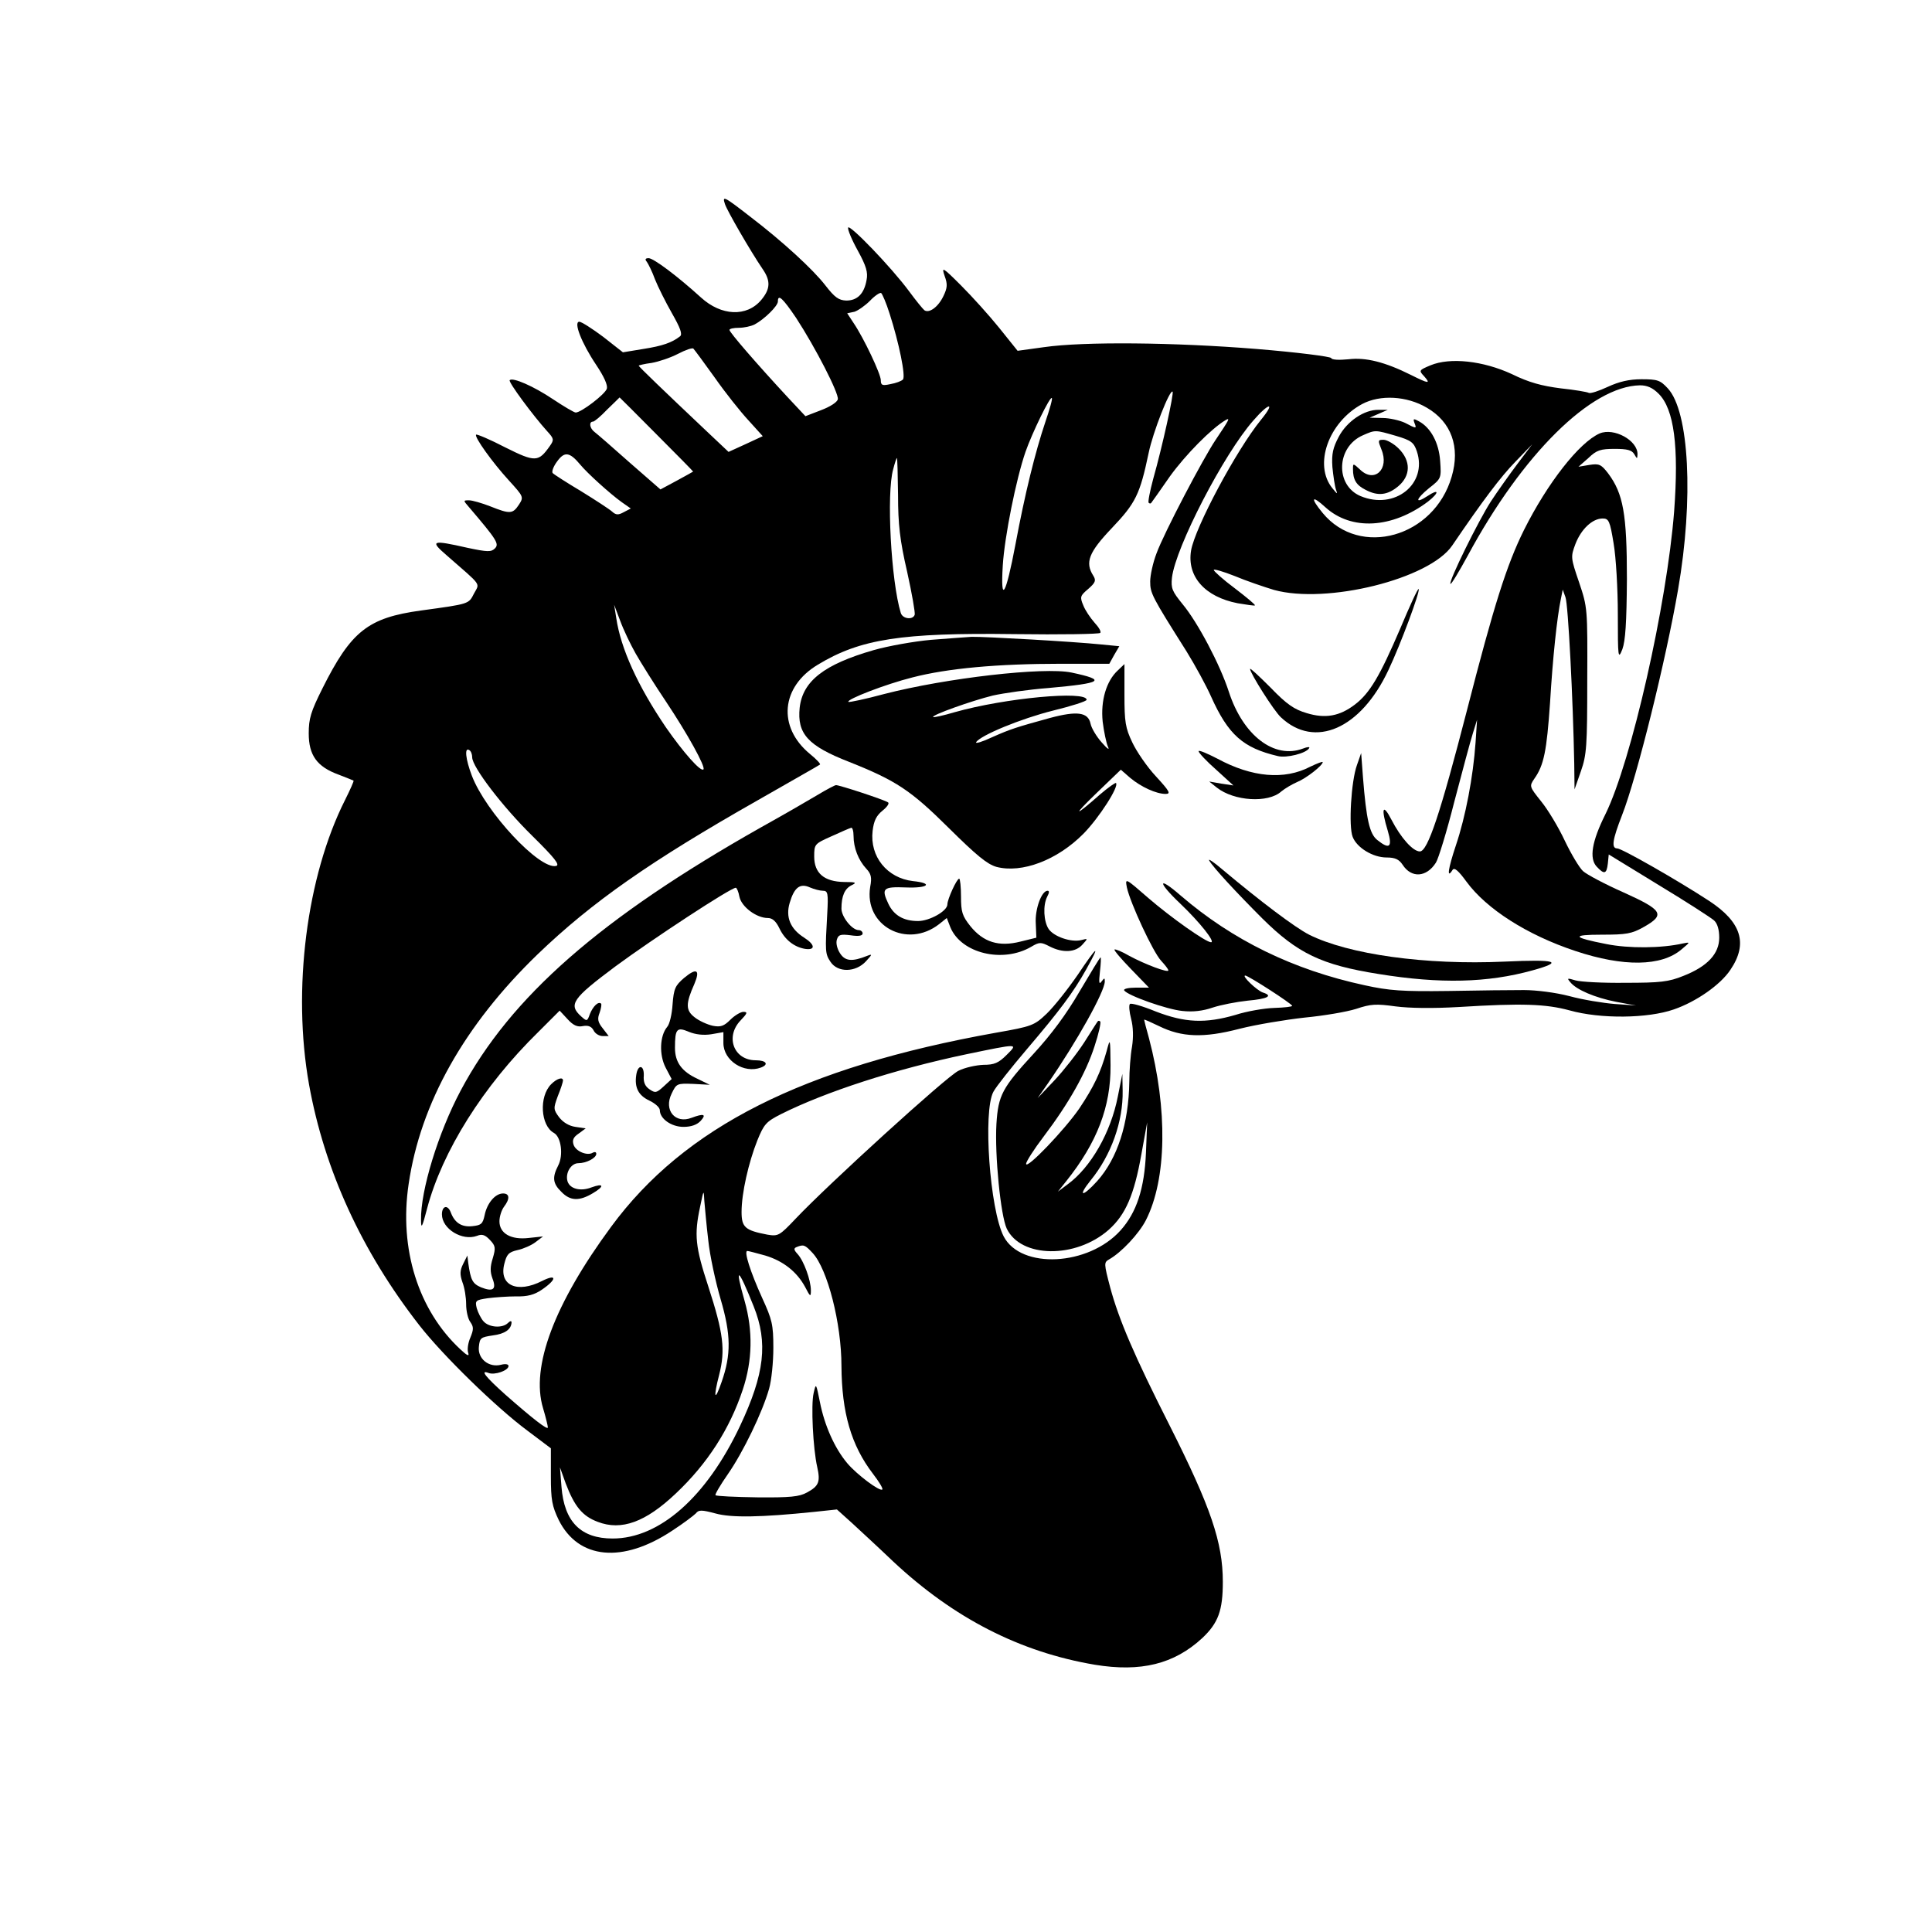 <?xml version="1.0" standalone="no"?>
<!DOCTYPE svg PUBLIC "-//W3C//DTD SVG 20010904//EN"
 "http://www.w3.org/TR/2001/REC-SVG-20010904/DTD/svg10.dtd">
<svg version="1.0" xmlns="http://www.w3.org/2000/svg"
 width="300pt" height="300pt" viewBox="0 0 300 300"
 preserveAspectRatio="xMidYMid meet">
<g transform="translate(0,300) scale(0.047,-0.047)"
fill="#000000" stroke="none">
<path d="M2395 5709 c7 -22 84 -155 124 -214 28 -40 26 -67 -4 -103 -48 -57
-132 -53 -199 8 -78 71 -157 130 -173 130 -11 0 -13 -4 -6 -12 5 -7 18 -33 27
-58 10 -25 35 -75 56 -112 28 -49 35 -69 27 -76 -27 -21 -58 -32 -122 -42
l-67 -11 -65 51 c-36 27 -72 50 -79 50 -20 0 7 -70 56 -143 26 -39 38 -66 35
-78 -6 -19 -85 -79 -103 -79 -5 0 -39 20 -75 44 -64 43 -133 73 -143 63 -6 -5
77 -117 124 -169 22 -24 23 -28 9 -48 -38 -54 -48 -55 -148 -5 -50 26 -93 44
-96 42 -7 -7 54 -92 108 -151 49 -54 50 -55 33 -81 -20 -30 -29 -31 -94 -5
-28 11 -60 20 -70 20 -20 0 -20 0 -1 -22 93 -109 101 -122 86 -137 -12 -12
-24 -12 -90 2 -119 27 -126 24 -69 -25 119 -104 109 -90 90 -126 -18 -35 -14
-34 -175 -56 -175 -24 -231 -68 -326 -258 -38 -76 -45 -99 -45 -148 0 -72 27
-110 98 -136 26 -10 48 -19 50 -20 2 -1 -11 -30 -28 -64 -127 -252 -175 -627
-119 -940 51 -283 174 -551 364 -795 77 -99 254 -272 358 -349 l77 -58 0 -92
c0 -79 4 -99 26 -145 65 -130 211 -144 375 -35 37 24 71 50 78 57 9 12 19 12
64 0 53 -15 152 -13 327 5 l75 8 50 -45 c27 -25 89 -82 136 -127 200 -187 418
-299 666 -341 152 -25 262 2 355 88 53 50 68 91 68 186 0 130 -40 247 -175
515 -118 233 -168 350 -197 457 -21 80 -21 83 -4 93 41 23 99 85 122 130 69
136 72 366 10 601 -9 32 -16 59 -16 61 0 2 22 -8 49 -21 75 -37 147 -40 266
-9 55 14 152 30 215 37 63 6 140 19 171 29 48 16 65 17 130 8 47 -6 122 -7
209 -2 209 13 287 10 365 -11 103 -29 259 -27 345 3 73 25 154 81 187 131 59
87 36 158 -71 228 -104 68 -288 173 -303 173 -20 0 -16 28 16 110 49 125 145
513 185 745 52 299 37 589 -34 665 -25 27 -34 30 -87 30 -41 0 -74 -8 -111
-25 -30 -14 -58 -23 -63 -20 -5 3 -46 10 -93 15 -62 8 -104 19 -161 47 -95 44
-204 56 -269 29 -38 -16 -39 -17 -21 -36 23 -26 15 -25 -43 4 -86 43 -150 59
-207 52 -31 -3 -55 -2 -57 4 -2 5 -112 19 -246 30 -272 22 -571 25 -703 6
l-87 -12 -61 76 c-33 41 -90 104 -126 140 -61 61 -65 63 -54 31 10 -27 9 -39
-4 -66 -17 -36 -47 -58 -63 -47 -5 4 -28 32 -50 62 -59 80 -198 224 -202 211
-2 -6 12 -40 32 -76 28 -51 34 -72 29 -97 -8 -46 -31 -68 -67 -68 -25 1 -38
10 -69 50 -40 52 -141 145 -247 226 -90 70 -94 71 -85 43z m544 -362 c31 -96
54 -208 44 -218 -5 -5 -23 -12 -41 -15 -27 -6 -32 -4 -32 13 0 20 -56 139 -90
189 l-21 32 24 5 c12 4 35 20 51 36 16 17 33 28 37 26 4 -3 17 -33 28 -68z
m-309 -14 c64 -98 142 -250 138 -269 -2 -10 -26 -25 -55 -36 l-52 -20 -59 63
c-101 109 -192 214 -192 222 0 4 14 7 31 7 17 0 40 5 52 11 32 17 77 61 77 76
0 26 16 11 60 -54z m-269 -197 c35 -50 85 -113 112 -142 l47 -52 -56 -26 -57
-26 -71 67 c-145 137 -226 215 -226 218 0 1 19 6 43 9 23 4 62 17 87 30 25 13
48 21 51 17 3 -3 35 -46 70 -95z m3119 -54 c51 -51 67 -174 51 -389 -24 -307
-141 -825 -227 -1000 -45 -90 -54 -146 -29 -173 25 -27 33 -25 37 10 l3 30
165 -101 c91 -55 173 -108 183 -117 11 -10 17 -30 17 -57 0 -53 -39 -95 -118
-126 -49 -20 -77 -23 -192 -23 -74 -1 -148 3 -165 8 -27 8 -29 8 -17 -6 20
-25 81 -51 152 -65 l65 -12 -70 5 c-38 3 -106 14 -150 26 -46 12 -110 20 -150
20 -38 0 -151 -1 -250 -3 -152 -2 -195 1 -277 19 -236 51 -436 149 -607 296
-77 67 -78 46 -1 -27 65 -62 116 -127 101 -127 -17 0 -133 82 -207 146 -77 67
-77 67 -71 35 11 -51 86 -213 113 -242 13 -14 24 -28 24 -32 0 -9 -77 20 -129
48 -24 14 -46 23 -49 21 -2 -3 23 -32 55 -65 l59 -61 -44 0 c-24 0 -41 -4 -38
-9 11 -17 141 -63 192 -68 35 -4 68 0 100 11 27 9 79 19 116 23 67 6 85 16 50
27 -20 7 -71 56 -58 56 10 0 154 -93 155 -100 1 -3 -26 -6 -59 -7 -33 -1 -91
-11 -128 -23 -100 -29 -167 -26 -263 11 -44 18 -82 29 -86 25 -4 -4 -2 -26 4
-49 7 -27 8 -60 3 -92 -5 -27 -9 -80 -9 -116 -2 -138 -39 -253 -106 -328 -49
-54 -66 -53 -22 2 68 83 108 195 106 297 l-1 55 -15 -75 c-23 -118 -89 -234
-166 -290 l-32 -24 28 35 c102 128 147 246 146 382 -1 92 -1 92 -13 47 -20
-71 -42 -117 -90 -189 -48 -70 -176 -204 -176 -183 0 7 26 48 58 90 84 111
140 211 168 298 14 42 22 79 19 82 -3 3 -6 3 -8 1 -2 -2 -22 -34 -45 -70 -24
-37 -68 -93 -98 -125 l-56 -59 35 50 c96 139 186 301 187 335 0 13 -1 13 -11
0 -8 -11 -9 -3 -5 33 3 26 4 47 2 47 -2 0 -33 -51 -69 -112 -44 -76 -94 -143
-151 -205 -105 -114 -118 -138 -124 -233 -6 -104 14 -303 34 -346 47 -98 228
-100 337 -4 56 50 84 115 108 250 l19 105 -4 -100 c-5 -119 -31 -198 -84 -257
-106 -118 -329 -129 -386 -20 -46 89 -69 414 -34 478 9 17 59 80 110 140 109
128 154 188 197 265 48 86 37 79 -28 -18 -33 -48 -79 -106 -103 -129 -41 -39
-48 -42 -168 -63 -637 -114 -1029 -312 -1271 -641 -188 -255 -266 -463 -225
-599 9 -30 16 -59 16 -64 0 -10 -49 28 -140 108 -67 60 -85 83 -56 72 20 -8
66 8 66 23 0 6 -10 8 -25 4 -40 -10 -77 20 -73 59 3 30 6 32 46 38 40 5 61 20
62 43 0 6 -5 5 -12 -2 -18 -18 -63 -15 -81 6 -8 9 -18 29 -22 43 -6 25 -4 27
37 33 24 3 66 6 93 6 37 -1 60 5 85 22 50 34 51 54 1 29 -82 -42 -143 -15
-125 56 8 32 14 39 44 46 19 4 46 16 59 26 l25 19 -47 -5 c-59 -7 -97 15 -97
55 0 16 7 37 15 48 20 26 19 44 -3 44 -26 0 -53 -32 -61 -72 -6 -28 -11 -33
-40 -36 -36 -4 -59 11 -72 46 -10 26 -29 21 -29 -7 0 -48 67 -89 116 -71 17 7
27 3 43 -14 18 -19 19 -26 9 -60 -9 -28 -9 -45 -1 -67 14 -36 2 -45 -38 -29
-28 12 -34 24 -42 80 l-3 25 -14 -28 c-11 -22 -11 -35 -2 -61 7 -18 12 -50 12
-72 0 -22 6 -49 14 -59 11 -16 11 -24 0 -51 -8 -18 -11 -41 -7 -51 4 -12 -4
-9 -26 12 -139 129 -203 332 -171 546 39 267 184 525 426 759 180 173 373 308
729 510 110 63 202 115 204 117 3 2 -12 18 -33 35 -108 89 -96 222 26 295 140
85 276 106 650 101 152 -2 279 0 283 4 4 4 -5 19 -19 34 -14 16 -31 41 -37 57
-12 28 -10 32 16 54 24 21 27 28 17 44 -28 44 -15 77 61 157 79 83 93 111 122
249 14 68 70 211 79 202 5 -5 -34 -182 -64 -288 -11 -41 -18 -77 -15 -79 3 -3
6 -3 8 -1 2 2 30 42 62 88 52 72 137 158 184 186 16 9 13 3 -32 -64 -42 -62
-172 -310 -196 -376 -12 -31 -21 -73 -21 -93 0 -39 5 -49 120 -231 29 -47 65
-113 81 -149 57 -127 106 -170 221 -197 28 -7 93 9 103 26 4 5 -5 5 -20 -1
-95 -36 -198 43 -245 187 -29 90 -103 230 -153 290 -34 42 -39 52 -35 88 12
100 171 408 269 519 52 60 74 62 25 2 -82 -101 -218 -356 -231 -432 -14 -86
46 -153 154 -174 30 -5 56 -9 57 -7 2 2 -28 27 -66 56 -39 29 -70 57 -70 61 0
4 31 -5 69 -20 38 -16 97 -36 130 -46 174 -48 514 36 589 147 100 147 160 227
209 277 l55 57 -49 -65 c-27 -36 -66 -91 -87 -123 -41 -63 -141 -266 -134
-273 3 -2 28 40 57 93 181 336 408 560 569 563 24 0 42 -8 62 -28z m-3311
-134 c67 -67 121 -122 121 -123 0 0 -24 -14 -54 -30 l-54 -29 -102 89 c-56 50
-108 95 -116 101 -16 12 -19 34 -5 34 5 0 26 18 47 40 22 21 40 39 41 40 0 0
56 -55 122 -122z m1285 42 c-34 -101 -68 -239 -99 -405 -32 -170 -50 -200 -42
-70 6 96 44 285 75 375 22 63 81 184 87 178 3 -2 -7 -37 -21 -78z m1260 46
c81 -47 111 -130 82 -228 -58 -200 -303 -269 -426 -120 -42 51 -37 61 9 19 86
-78 221 -70 339 19 38 30 37 44 -2 18 -43 -28 -39 -10 5 26 41 32 41 33 37 90
-4 60 -31 110 -70 131 -18 10 -20 9 -15 -5 8 -20 7 -20 -31 0 -17 8 -51 16
-74 16 l-43 1 30 13 30 13 -30 0 c-48 1 -105 -38 -132 -89 -19 -36 -24 -56
-21 -100 3 -30 8 -64 12 -75 6 -16 4 -15 -12 5 -63 77 -13 218 98 278 60 32
148 27 214 -12z m-102 -93 c51 -15 59 -22 69 -51 36 -108 -73 -195 -186 -148
-85 36 -80 163 8 201 41 18 40 18 109 -2z m-2695 -95 c23 -28 98 -96 137 -124
l30 -21 -23 -12 c-18 -10 -26 -10 -39 2 -9 8 -55 38 -102 67 -47 28 -89 55
-94 60 -4 4 2 22 15 39 24 33 41 31 76 -11z m1050 -100 c0 -98 6 -150 30 -254
16 -72 27 -136 25 -142 -6 -18 -40 -14 -46 6 -32 104 -48 395 -25 475 5 20 11
37 12 37 2 0 3 -55 4 -122z m-867 -524 c17 -30 62 -102 101 -160 70 -105 131
-215 123 -223 -9 -9 -67 57 -124 139 -93 137 -149 260 -164 361 l-7 44 20 -53
c11 -30 34 -78 51 -108z m-540 -343 c0 -32 101 -164 199 -260 74 -73 92 -96
78 -99 -55 -12 -232 178 -278 298 -21 55 -25 95 -9 85 6 -3 10 -14 10 -24z
m1766 -983 c-27 -27 -41 -33 -77 -33 -24 -1 -62 -9 -83 -20 -39 -19 -429 -374
-537 -488 -54 -57 -58 -59 -94 -53 -73 14 -85 24 -85 75 0 62 23 163 52 236
22 54 29 62 78 87 148 74 375 148 613 198 174 36 171 36 133 -2z m-986 -613
c5 -49 24 -137 41 -195 34 -116 35 -182 3 -273 -23 -67 -28 -53 -8 24 21 82
14 138 -36 292 -43 131 -47 170 -27 263 12 58 12 58 14 19 2 -22 7 -80 13
-130z m345 -42 c49 -53 95 -232 95 -373 1 -154 32 -262 104 -356 20 -26 34
-49 31 -52 -8 -8 -85 50 -116 87 -42 50 -75 125 -90 201 -13 64 -13 65 -21 30
-9 -38 -2 -183 12 -244 11 -49 5 -63 -34 -84 -25 -14 -56 -17 -164 -16 -73 1
-135 4 -138 7 -3 2 16 34 41 70 50 72 114 204 136 282 8 28 14 88 14 135 0 77
-4 93 -37 165 -39 86 -61 155 -49 155 4 0 30 -7 59 -15 60 -18 105 -54 132
-104 17 -33 19 -34 19 -11 0 33 -23 97 -44 120 -13 14 -13 19 -3 23 23 9 27 8
53 -20z m-195 -176 c48 -120 36 -223 -45 -395 -111 -235 -266 -372 -421 -372
-105 0 -160 55 -169 171 l-5 64 19 -53 c29 -76 55 -108 106 -127 78 -30 158
-1 258 94 104 98 178 213 221 343 32 96 34 194 6 293 -34 119 -22 112 30 -18z"/>
<path d="M5285 4951 c-68 -30 -173 -165 -250 -319 -57 -115 -99 -247 -189
-598 -87 -337 -129 -464 -155 -464 -23 0 -63 45 -94 105 -29 56 -35 38 -12
-37 16 -54 6 -63 -35 -30 -25 20 -36 67 -47 207 l-6 80 -14 -40 c-19 -53 -28
-202 -14 -237 14 -36 67 -68 112 -68 28 0 41 -6 53 -24 29 -45 79 -42 110 7 8
12 36 103 61 202 26 99 53 200 61 225 l14 45 -5 -75 c-8 -114 -33 -245 -65
-340 -26 -78 -31 -113 -11 -81 6 9 19 -2 46 -39 66 -90 200 -176 360 -229 159
-53 284 -51 350 5 30 25 30 25 5 20 -70 -16 -179 -17 -253 -2 -113 22 -117 31
-14 31 80 0 98 3 137 25 73 41 64 56 -67 115 -61 27 -121 59 -133 70 -12 11
-39 56 -60 100 -21 45 -56 103 -78 130 -39 49 -40 50 -23 75 32 45 41 92 52
250 9 150 23 283 36 345 l6 30 9 -25 c9 -23 25 -337 29 -550 l1 -85 21 60 c19
54 21 83 21 300 1 238 1 241 -27 324 -28 82 -28 84 -12 127 19 49 56 84 90 84
20 0 24 -8 36 -82 8 -46 14 -151 14 -235 0 -144 1 -150 15 -115 10 28 14 86
15 232 0 215 -12 282 -62 349 -23 30 -30 33 -62 28 l-36 -6 33 29 c27 26 40
30 87 30 41 0 56 -4 64 -17 10 -17 10 -17 11 -1 1 46 -78 89 -125 69z"/>
<path d="M4626 4306 c-67 -156 -100 -213 -150 -251 -50 -38 -97 -47 -159 -28
-41 12 -66 29 -119 84 -38 38 -68 66 -68 62 0 -14 79 -139 102 -160 112 -105
264 -38 355 156 40 84 106 262 100 268 -3 2 -30 -57 -61 -131z"/>
<path d="M3075 4269 c-55 -5 -140 -20 -189 -34 -163 -47 -234 -102 -244 -190
-9 -86 27 -126 163 -179 156 -62 204 -94 329 -218 92 -91 127 -120 158 -129
84 -22 201 22 288 110 51 52 118 156 107 167 -2 2 -26 -15 -53 -38 -86 -76
-92 -73 -10 6 l79 76 31 -27 c36 -30 86 -53 117 -53 18 0 13 9 -32 58 -29 31
-64 82 -78 112 -23 48 -26 68 -26 157 l0 102 -22 -21 c-38 -35 -57 -100 -50
-169 4 -33 12 -70 17 -82 7 -14 -1 -9 -20 13 -17 19 -34 47 -37 62 -8 38 -44
43 -134 19 -112 -31 -129 -36 -192 -64 -32 -15 -55 -22 -52 -16 15 23 149 78
253 104 61 15 112 31 112 36 0 31 -270 6 -436 -41 -37 -11 -69 -18 -71 -16 -7
6 128 54 197 71 36 8 119 20 185 25 178 16 193 26 75 51 -91 19 -414 -18 -619
-71 -63 -17 -116 -28 -118 -26 -8 8 124 59 212 81 116 30 281 45 490 45 l160
0 16 29 17 29 -62 6 c-87 9 -384 26 -426 25 -19 -1 -80 -6 -135 -10z"/>
<path d="M3960 3901 c0 -5 26 -33 58 -61 l57 -52 -40 6 -40 7 25 -20 c57 -45
170 -52 213 -13 12 10 36 24 52 31 30 12 85 55 85 66 0 3 -18 -4 -41 -15 -86
-45 -193 -35 -306 26 -35 18 -63 30 -63 25z"/>
<path d="M2700 3756 c-30 -18 -113 -66 -185 -106 -531 -300 -828 -560 -993
-870 -74 -139 -133 -331 -131 -428 0 -31 4 -24 20 38 50 189 185 405 368 584
l70 70 26 -28 c19 -21 33 -27 51 -23 17 3 28 -1 35 -14 5 -11 19 -19 30 -19
l20 0 -20 26 c-16 20 -18 31 -10 51 5 14 7 28 5 30 -9 9 -27 -9 -37 -34 -9
-25 -10 -25 -29 -8 -43 39 -29 59 113 165 122 90 381 260 398 260 3 0 9 -13
12 -30 7 -33 56 -70 94 -70 15 0 27 -11 38 -34 18 -38 49 -62 85 -68 35 -5 33
14 -3 37 -46 29 -62 68 -48 115 15 51 34 66 67 51 14 -6 33 -11 43 -11 16 0
18 -8 14 -77 -7 -124 -7 -131 11 -158 24 -36 83 -35 117 2 21 23 22 25 4 18
-50 -20 -73 -18 -90 9 -9 14 -14 33 -10 45 5 16 12 18 45 14 26 -4 40 -2 40 6
0 6 -6 11 -13 11 -22 0 -57 44 -57 71 0 42 11 66 33 77 19 9 15 11 -24 11 -66
1 -99 29 -99 84 0 41 1 42 57 67 31 14 60 27 65 28 4 2 8 -10 8 -27 0 -39 16
-80 42 -108 16 -17 19 -29 13 -60 -21 -129 122 -206 228 -123 l25 20 12 -31
c36 -86 173 -119 267 -64 27 16 32 16 61 1 43 -22 85 -20 108 6 19 21 19 21
-4 15 -33 -8 -89 11 -107 36 -17 25 -20 79 -5 108 7 13 7 19 1 19 -20 0 -42
-61 -39 -108 l2 -47 -53 -13 c-71 -18 -122 -2 -165 51 -27 34 -31 47 -31 98 0
32 -3 59 -6 59 -8 0 -39 -68 -39 -85 0 -22 -59 -55 -97 -55 -48 0 -80 19 -98
57 -24 51 -18 57 58 54 74 -3 92 14 23 21 -85 10 -143 81 -133 166 4 33 12 50
33 67 15 12 23 24 18 27 -13 9 -163 58 -172 57 -4 0 -32 -15 -62 -33z"/>
<path d="M3995 3540 c13 -23 90 -106 175 -191 117 -116 196 -154 385 -184 204
-33 360 -29 508 12 105 29 81 37 -92 29 -262 -12 -516 24 -646 89 -47 24 -162
111 -286 215 -29 25 -49 38 -44 30z"/>
<path d="M2260 3152 c-29 -25 -34 -35 -38 -88 -2 -32 -10 -66 -18 -74 -24 -29
-27 -91 -5 -134 l20 -38 -26 -24 c-24 -22 -28 -23 -47 -10 -15 10 -21 24 -19
46 1 36 -20 37 -25 1 -6 -41 7 -67 43 -84 19 -9 35 -23 35 -32 0 -28 38 -55
78 -55 26 0 45 7 57 20 20 22 10 25 -30 10 -54 -21 -93 25 -66 80 16 33 17 34
71 32 l55 -3 -41 20 c-52 24 -74 55 -74 102 0 63 6 70 46 53 22 -9 48 -12 74
-8 l40 7 0 -36 c0 -58 68 -102 124 -81 27 10 18 24 -17 24 -73 0 -102 78 -50
132 22 23 24 28 9 28 -9 0 -29 -12 -43 -26 -21 -21 -32 -25 -58 -20 -18 4 -45
16 -60 28 -30 23 -30 45 -1 110 20 47 8 55 -34 20z"/>
<path d="M1821 2801 c-41 -41 -35 -137 9 -161 24 -13 32 -74 14 -108 -20 -39
-18 -59 11 -87 29 -30 59 -31 104 -4 39 23 36 34 -5 19 -36 -14 -71 -5 -79 20
-8 27 11 60 36 60 26 0 59 17 59 31 0 6 -5 7 -11 4 -18 -12 -57 4 -64 26 -5
15 -1 25 17 37 l23 17 -34 5 c-21 3 -41 15 -54 32 -19 26 -19 29 -4 70 10 24
17 47 17 51 0 13 -20 7 -39 -12z"/>
<path d="M4564 4898 c27 -65 -23 -112 -70 -67 -24 22 -24 22 -24 2 0 -35 11
-53 41 -68 41 -22 73 -18 108 11 42 35 43 84 2 125 -16 16 -39 29 -50 29 -19
0 -19 -2 -7 -32z"/>
</g>
</svg>
